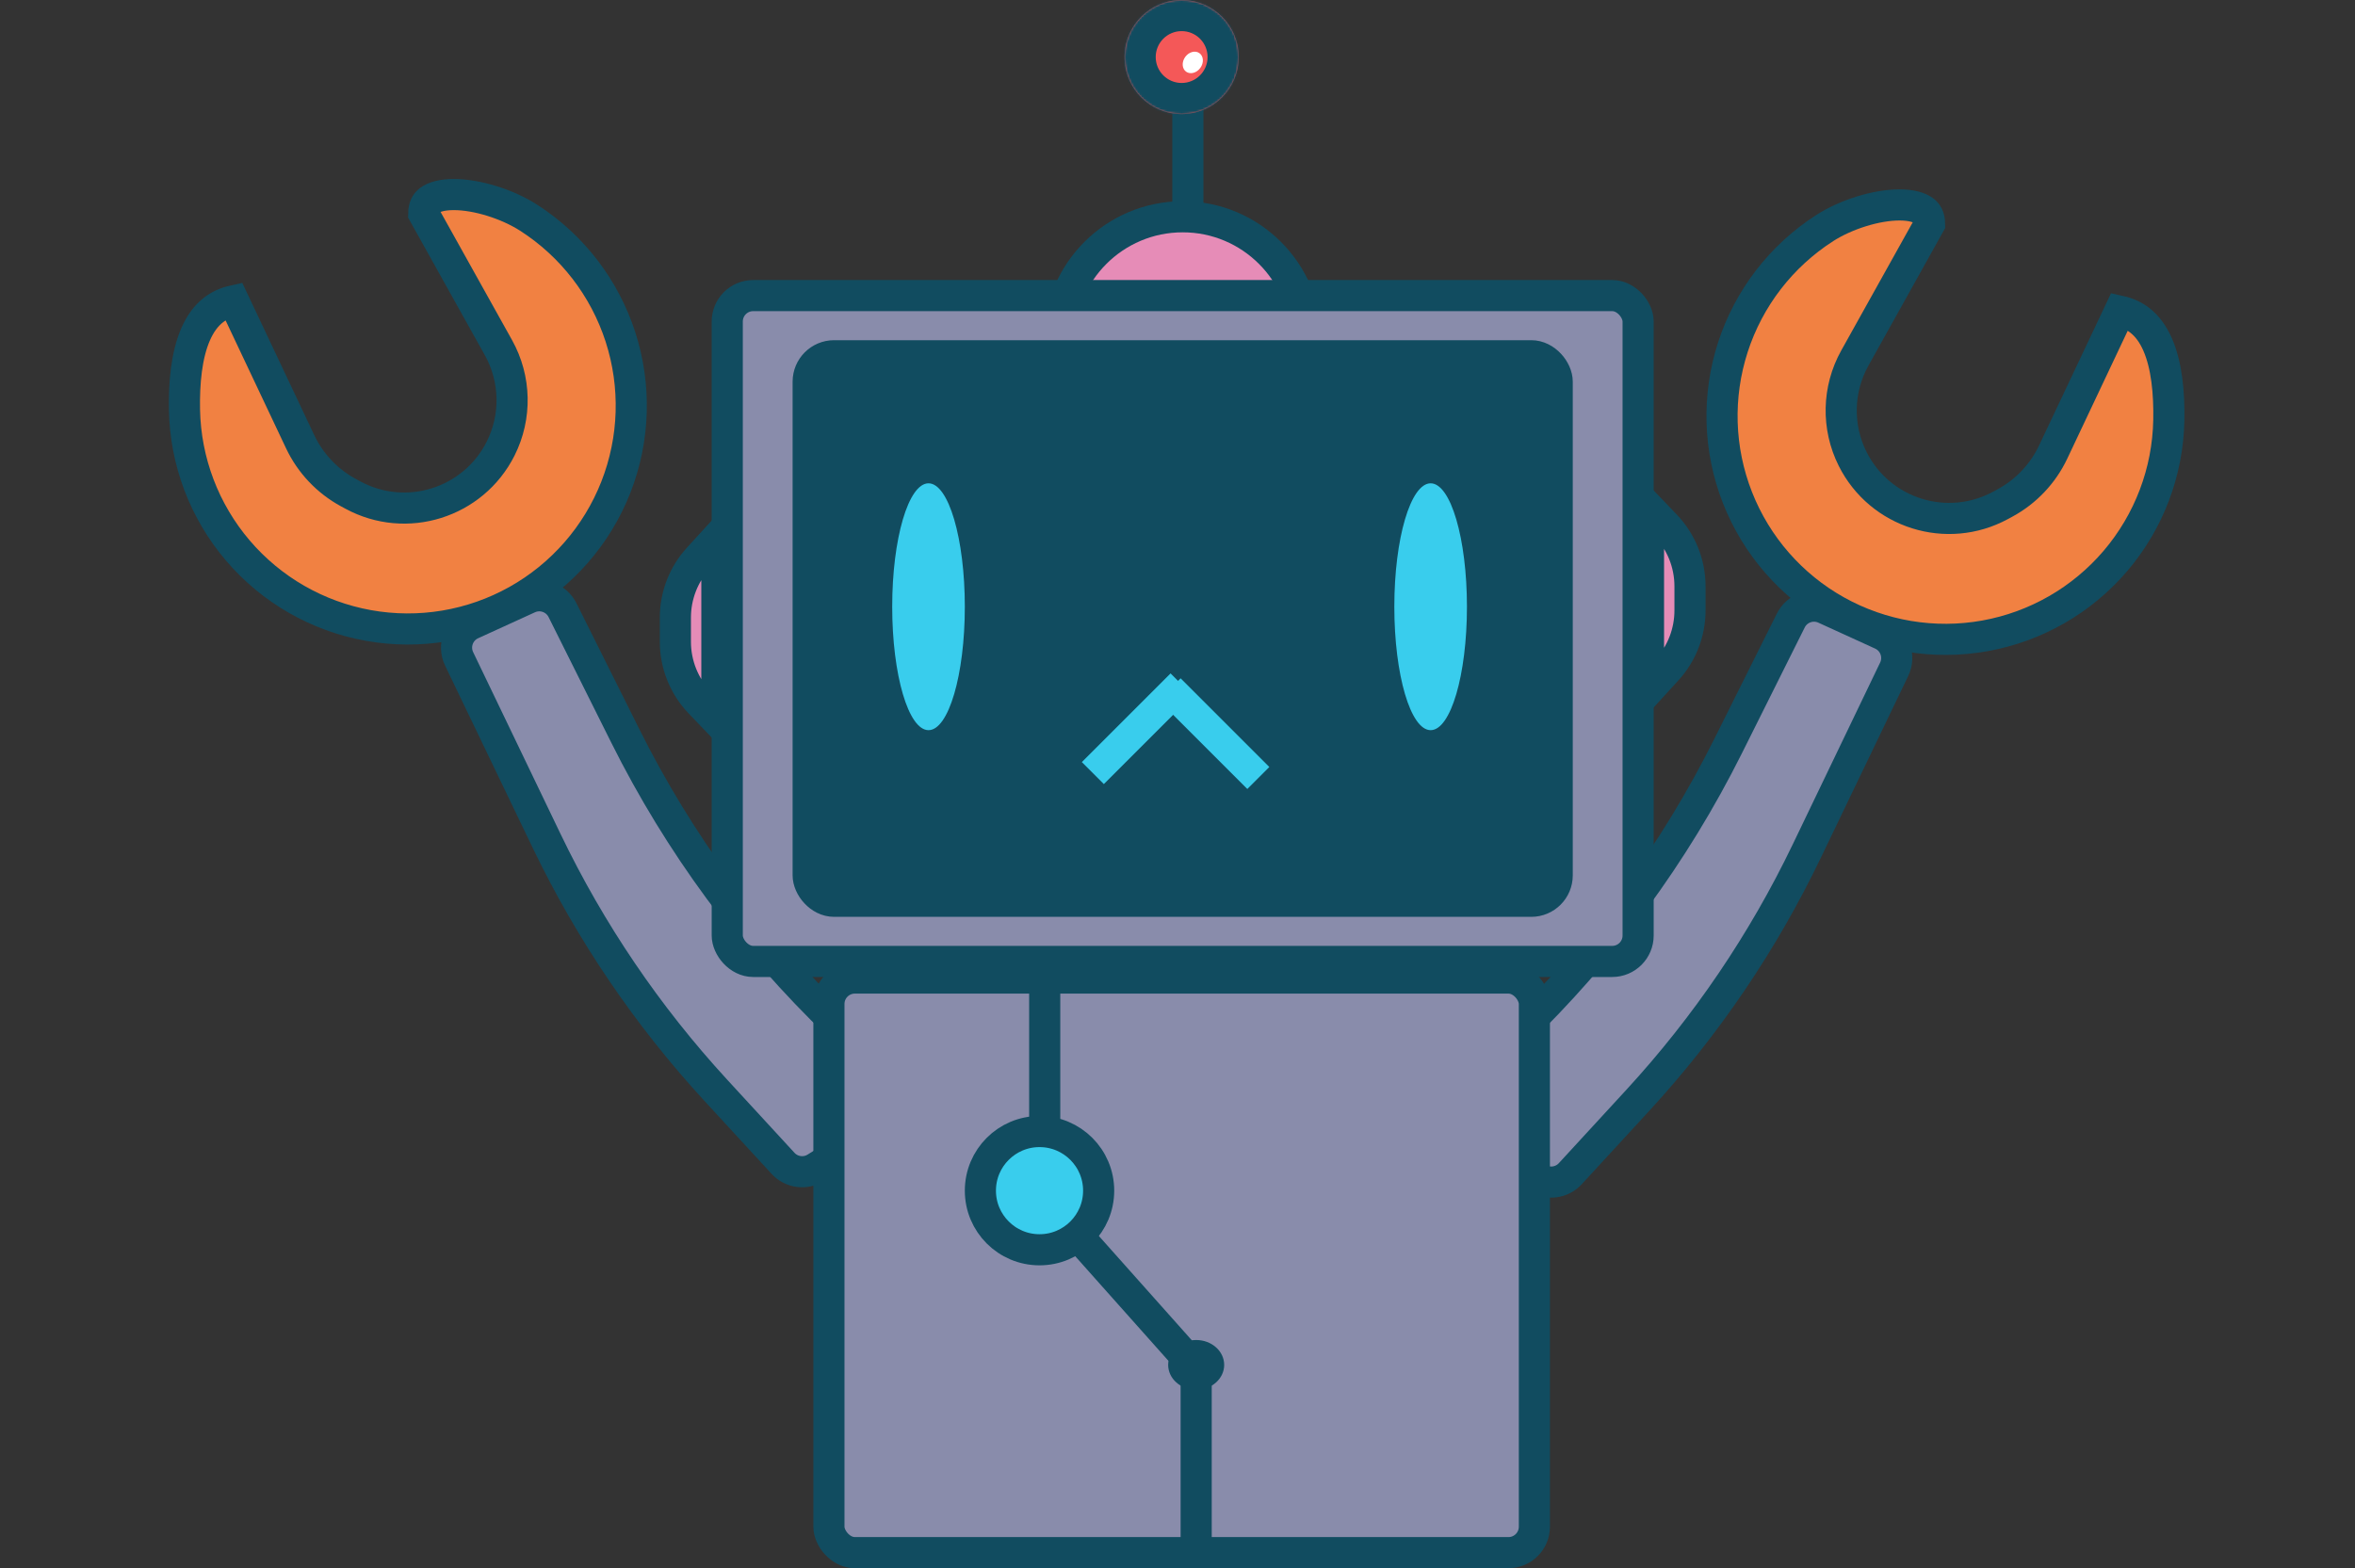 <svg width="1135" height="756" viewBox="0 0 1135 756" fill="none" xmlns="http://www.w3.org/2000/svg">
<rect x="0" y="0" width="1135" height="756" fill="#333333" stroke="none"/>
<line x1="572.5" y1="51" x2="572.5" y2="166.109" stroke="#114C60" stroke-width="15"/>
<circle cx="570" cy="164" r="59.5" fill="#E68CB7" stroke="#114C60" stroke-width="15"/>
<path d="M906.833 305.85L879.46 293.348C873.333 290.55 866.091 293.11 863.083 299.136L832.847 359.715C806.897 411.706 772.211 458.854 730.301 499.104L702.685 525.626C696.817 531.262 697.811 540.912 704.704 545.233L740.96 567.959C746.063 571.157 752.721 570.263 756.798 565.83L789.292 530.508C822.223 494.71 849.67 454.23 870.738 410.388L912.907 322.634C915.939 316.325 913.2 308.757 906.833 305.85Z" fill="#898CAB" stroke="#114C60" stroke-width="15"/>
<path d="M879.465 109.924C889.622 103.406 904.235 98.768 915.565 98.794C921.26 98.808 925.082 99.995 927.204 101.6C928.652 102.696 929.933 104.428 929.974 107.993L893.953 172.599C885.563 187.646 885.17 205.872 892.904 221.266C906.081 247.496 938.342 257.628 964.149 243.642L966.29 242.482C976.455 236.973 984.599 228.367 989.538 217.913L1021.63 150.003C1025.56 150.879 1028.7 152.433 1031.26 154.408C1034.86 157.189 1037.7 161.11 1039.87 166.065C1044.3 176.175 1045.51 189.545 1045.27 202.551C1044.81 227.458 1035.72 251.434 1019.56 270.394C1003.41 289.354 981.172 302.124 956.653 306.529C932.134 310.935 906.846 306.702 885.098 294.552C863.35 282.403 846.487 263.088 837.384 239.9C828.28 216.711 827.498 191.084 835.171 167.383C842.844 143.683 858.498 123.376 879.465 109.924Z" fill="#F18142" stroke="#114C60" stroke-width="15"/>
<path d="M227.35 300.85L254.724 288.348C260.851 285.55 268.093 288.11 271.101 294.136L301.337 354.715C327.287 406.706 361.973 453.854 403.882 494.104L431.499 520.626C437.367 526.262 436.373 535.912 429.479 540.233L393.224 562.959C388.121 566.157 381.463 565.263 377.385 560.83L344.892 525.508C311.96 489.71 284.514 449.23 263.446 405.388L221.276 317.634C218.245 311.325 220.984 303.757 227.35 300.85Z" fill="#898CAB" stroke="#114C60" stroke-width="15"/>
<path d="M254.718 104.924C244.561 98.406 229.948 93.768 218.619 93.794C212.923 93.808 209.101 94.995 206.979 96.6C205.531 97.696 204.25 99.428 204.209 102.993L240.23 167.599C248.62 182.646 249.013 200.872 241.279 216.266C228.102 242.496 195.841 252.628 170.034 238.642L167.893 237.482C157.728 231.973 149.584 223.367 144.645 212.913L112.554 145.003C108.618 145.879 105.482 147.433 102.926 149.408C99.326 152.189 96.486 156.11 94.312 161.065C89.879 171.175 88.671 184.545 88.912 197.551C89.375 222.458 98.46 246.434 114.619 265.394C130.778 284.354 153.011 297.124 177.53 301.529C202.049 305.935 227.337 301.702 249.085 289.552C270.833 277.403 287.696 258.088 296.8 234.9C305.903 211.711 306.685 186.084 299.012 162.383C291.339 138.683 275.685 118.376 254.718 104.924Z" fill="#F18142" stroke="#114C60" stroke-width="15"/>
<rect x="350.5" y="142.5" width="439" height="321" rx="12.5" fill="#898CAB" stroke="#114C60" stroke-width="15"/>
<rect x="389.5" y="171.5" width="361" height="263" rx="12.5" fill="#114C60" stroke="#114C60" stroke-width="15"/>
<rect x="399.5" y="471.5" width="340" height="277" rx="12.5" fill="#898CAB" stroke="#114C60" stroke-width="15"/>
<mask id="path-10-inside-1_613_49" fill="white">
<path d="M597 27.5C597 42.688 584.688 55 569.5 55C554.312 55 542 42.688 542 27.5C542 12.312 554.312 0 569.5 0C584.688 0 597 12.312 597 27.5Z"/>
</mask>
<path d="M597 27.5C597 42.688 584.688 55 569.5 55C554.312 55 542 42.688 542 27.5C542 12.312 554.312 0 569.5 0C584.688 0 597 12.312 597 27.5Z" fill="#F45858"/>
<path d="M582 27.5C582 34.404 576.404 40 569.5 40V70C592.972 70 612 50.972 612 27.5H582ZM569.5 40C562.596 40 557 34.404 557 27.5H527C527 50.972 546.028 70 569.5 70V40ZM557 27.5C557 20.596 562.596 15 569.5 15V-15C546.028 -15 527 4.028 527 27.5H557ZM569.5 15C576.404 15 582 20.596 582 27.5H612C612 4.028 592.972 -15 569.5 -15V15Z" fill="#114C60" mask="url(#path-10-inside-1_613_49)"/>
<ellipse cx="574.865" cy="30.093" rx="4.5" ry="5.5" transform="rotate(35.717 574.865 30.093)" fill="white"/>
<ellipse cx="447.5" cy="292.5" rx="17.5" ry="59.5" fill="#39CDED"/>
<ellipse cx="689.5" cy="292.5" rx="17.5" ry="59.5" fill="#39CDED"/>
<line x1="606.452" y1="375.059" x2="563.697" y2="332.303" stroke="#39CDED" stroke-width="15"/>
<line x1="526.697" y1="372.696" x2="569.452" y2="329.941" stroke="#39CDED" stroke-width="15"/>
<path d="M794.5 332.664V244.682L802.702 253.252C810.274 261.162 814.5 271.689 814.5 282.639V294.277C814.5 304.882 810.535 315.104 803.384 322.936L794.5 332.664Z" fill="#E58CB7" stroke="#114C60" stroke-width="15"/>
<path d="M345.5 259.336L345.5 347.318L337.298 338.748C329.726 330.838 325.5 320.311 325.5 309.361L325.5 297.723C325.5 287.118 329.465 276.896 336.616 269.064L345.5 259.336Z" fill="#E58CB7" stroke="#114C60" stroke-width="15"/>
<circle cx="501" cy="574" r="28.5" fill="#39CDED" stroke="#114C60" stroke-width="15"/>
<line x1="503.5" y1="471" x2="503.5" y2="543" stroke="#114C60" stroke-width="15"/>
<line x1="520.601" y1="597.012" x2="577.601" y2="661.012" stroke="#114C60" stroke-width="15"/>
<line x1="576.5" y1="658" x2="576.5" y2="748" stroke="#114C60" stroke-width="15"/>
<ellipse cx="576.5" cy="658" rx="13.5" ry="12" fill="#114C60"/>
</svg>
